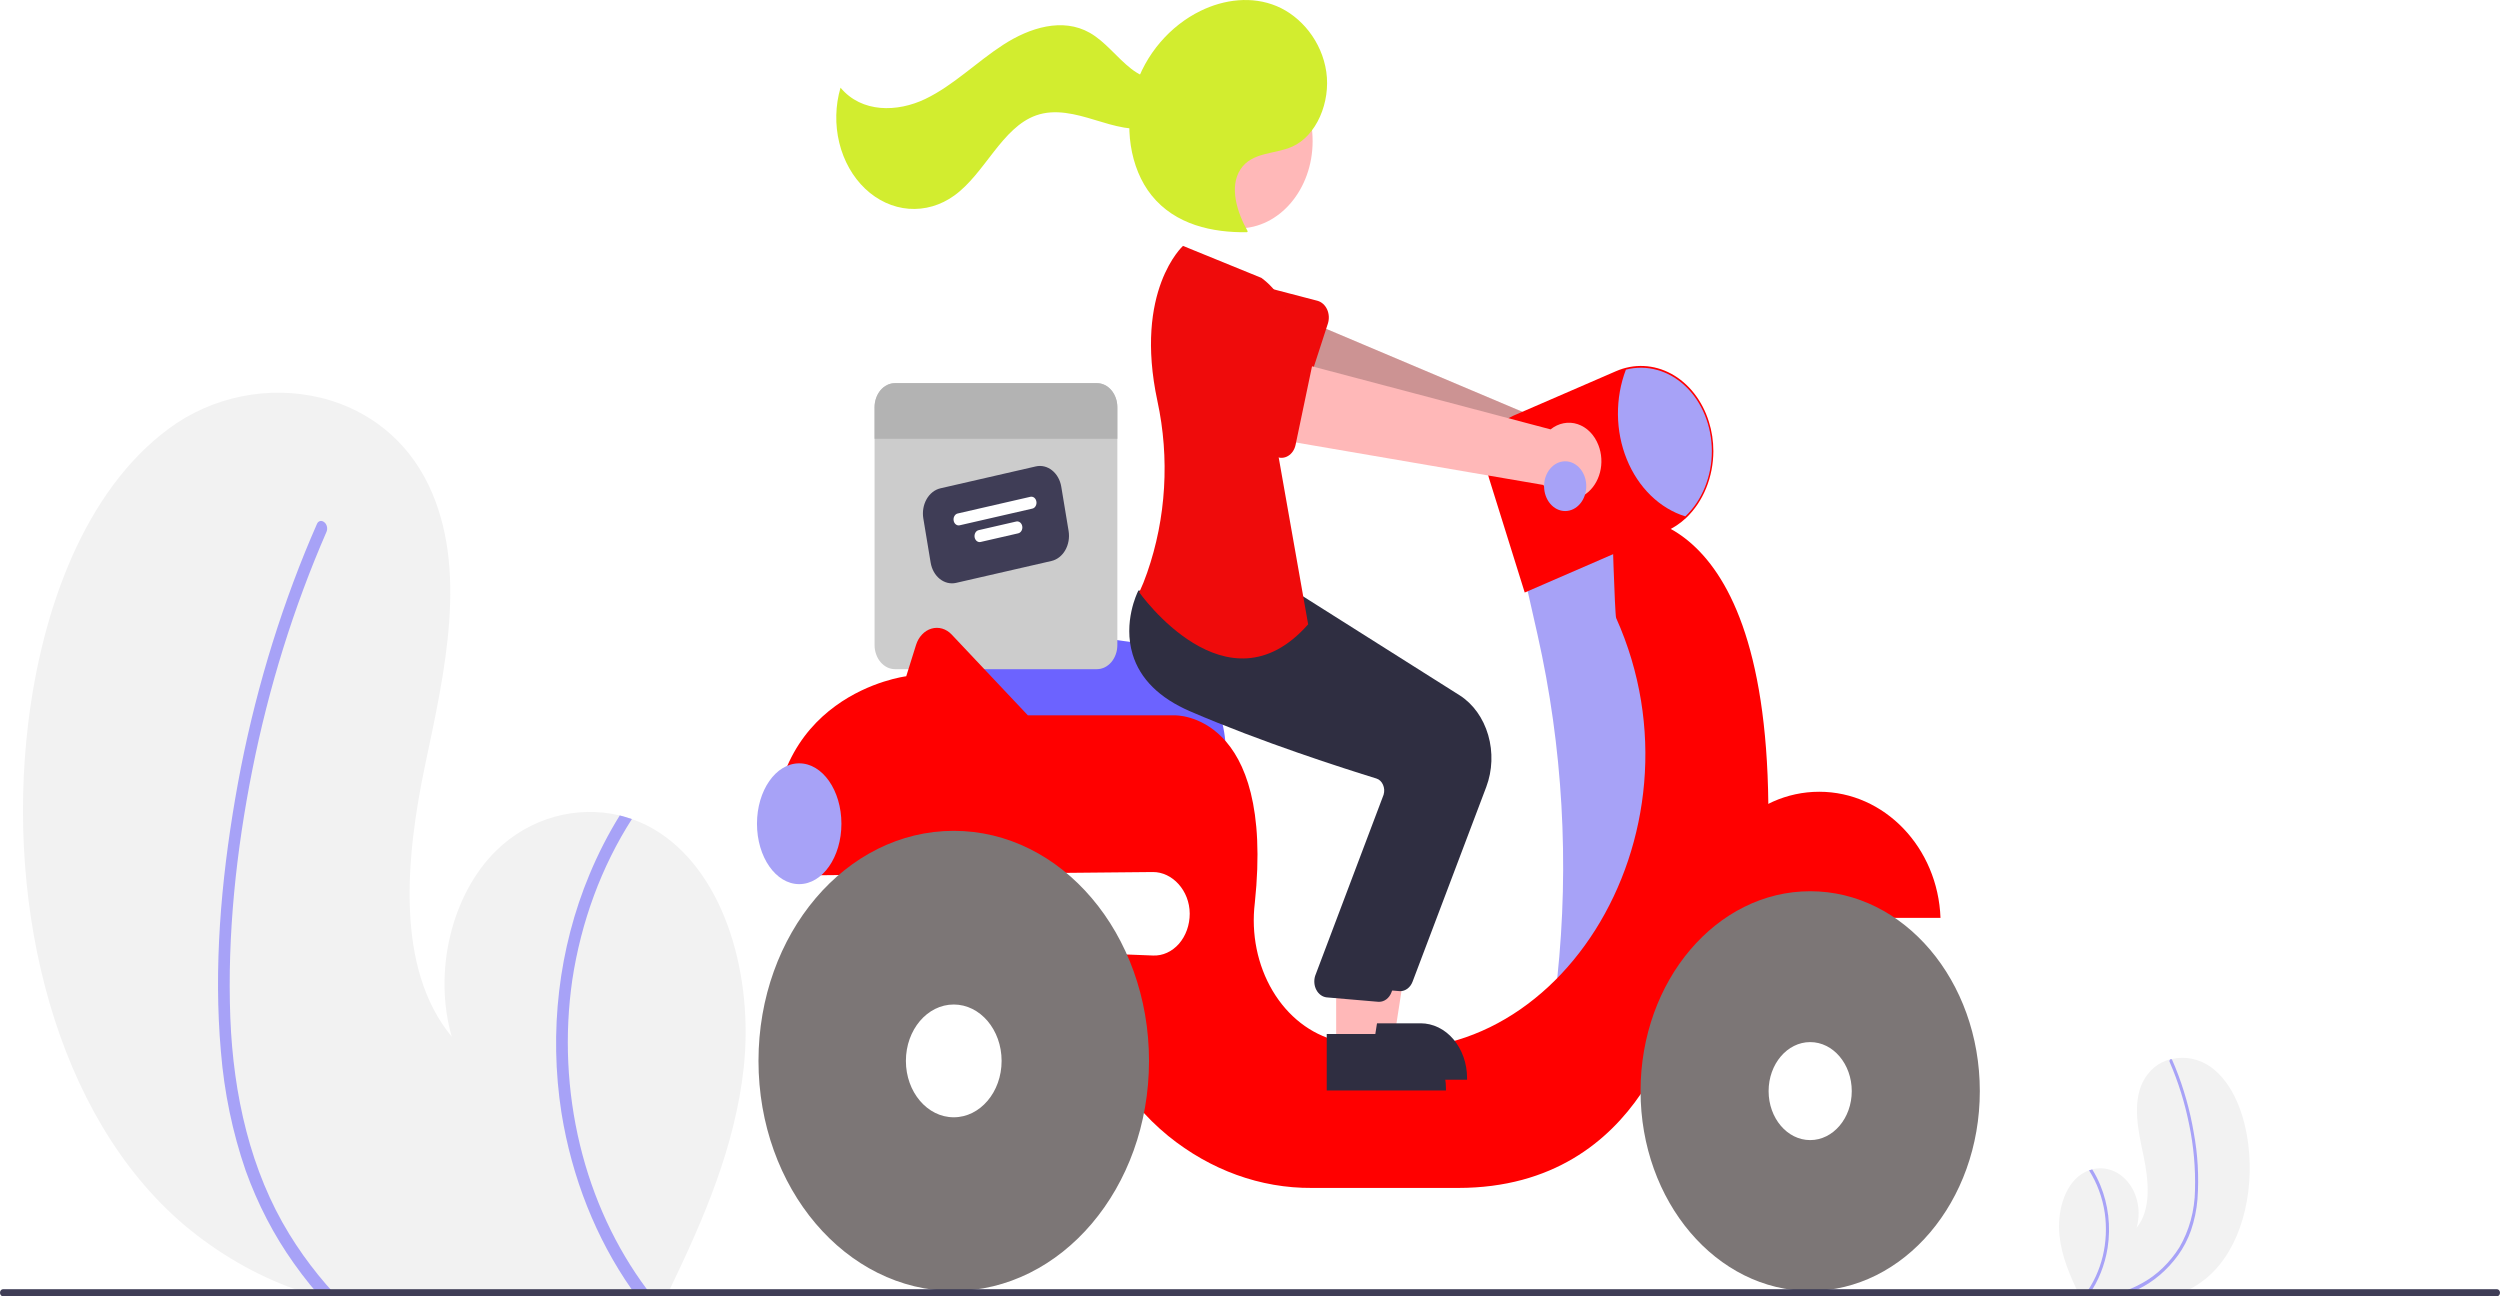 <svg width="81" height="42" viewBox="0 0 81 42" fill="none" xmlns="http://www.w3.org/2000/svg">
<g clip-path="url(#clip0)">
<path d="M24.098 34.581C23.819 37.152 22.795 39.504 21.703 41.77C21.667 41.847 21.63 41.923 21.591 42H10.238C10.008 41.93 9.782 41.853 9.556 41.77C8.273 41.31 7.063 40.608 5.971 39.692C1.794 36.146 0.187 29.446 0.913 23.442C1.364 19.712 2.753 15.904 5.459 13.895C6.887 12.832 8.722 12.487 10.367 12.882C10.41 12.891 10.453 12.903 10.497 12.913C11.912 13.288 13.172 14.221 13.889 15.723C15.179 18.423 14.411 21.767 13.777 24.772C13.145 27.777 12.802 31.373 14.637 33.589C14.031 31.488 14.629 28.982 16.076 27.561C17.169 26.489 18.692 26.088 20.08 26.42C20.213 26.454 20.344 26.492 20.473 26.538C20.784 26.645 21.085 26.794 21.369 26.98C23.533 28.404 24.409 31.684 24.098 34.581Z" fill="#F2F2F2"/>
<g filter="url(#filter0_d)">
<path d="M17.366 41.77C17.68 41.856 17.996 41.932 18.313 42H16.597C16.372 41.929 16.148 41.853 15.926 41.77C15.439 41.59 14.959 41.384 14.486 41.152C12.591 40.215 10.845 38.808 9.524 36.936C8.877 36.029 8.35 35.014 7.958 33.923C7.534 32.691 7.264 31.392 7.157 30.068C6.918 27.351 7.162 24.559 7.618 21.89C8.089 19.125 8.849 16.438 9.881 13.893C10.005 13.588 10.134 13.285 10.266 12.983C10.275 12.959 10.289 12.937 10.306 12.919C10.324 12.902 10.345 12.889 10.367 12.882C10.412 12.872 10.459 12.883 10.497 12.913C10.543 12.944 10.576 12.995 10.591 13.054C10.607 13.114 10.602 13.178 10.578 13.233C9.514 15.678 8.707 18.267 8.176 20.942C7.656 23.552 7.361 26.282 7.462 28.966C7.558 31.473 8.114 33.939 9.375 35.989C10.527 37.861 12.118 39.337 13.877 40.342C14.991 40.97 16.161 41.449 17.366 41.77V41.77Z" fill="#A7A2F7"/>
</g>
<path d="M21.133 42H20.627C20.57 41.924 20.516 41.847 20.462 41.77C19.309 40.119 18.528 38.153 18.191 36.053C17.782 33.432 18.1 30.725 19.099 28.334C19.378 27.663 19.706 27.023 20.08 26.42C20.213 26.454 20.344 26.492 20.473 26.538C19.489 28.074 18.827 29.863 18.541 31.758C18.286 33.533 18.371 35.353 18.789 37.086C19.207 38.818 19.948 40.418 20.958 41.77C21.015 41.847 21.074 41.924 21.133 42Z" fill="#A7A2F7"/>
<path d="M66.728 40.042C66.801 40.721 67.071 41.341 67.36 41.939C67.369 41.96 67.379 41.98 67.389 42H70.385C70.446 41.981 70.506 41.961 70.566 41.939C70.904 41.818 71.224 41.633 71.512 41.391C72.614 40.455 73.038 38.687 72.847 37.102C72.728 36.118 72.361 35.113 71.647 34.583C71.259 34.304 70.796 34.209 70.352 34.315C70.34 34.318 70.329 34.321 70.317 34.323C70.132 34.366 69.957 34.453 69.802 34.581C69.648 34.709 69.518 34.874 69.422 35.065C69.082 35.778 69.284 36.66 69.451 37.453C69.618 38.246 69.709 39.195 69.225 39.78C69.296 39.536 69.31 39.273 69.266 39.02C69.223 38.767 69.123 38.531 68.976 38.339C68.83 38.146 68.643 38.003 68.434 37.924C68.225 37.844 68.002 37.832 67.788 37.888C67.753 37.897 67.718 37.907 67.684 37.919C67.602 37.948 67.523 37.987 67.448 38.036C66.877 38.412 66.645 39.277 66.728 40.042Z" fill="#F2F2F2"/>
<path d="M68.504 41.939C68.421 41.962 68.338 41.982 68.254 42H68.707C68.767 41.981 68.826 41.961 68.884 41.939C69.013 41.892 69.14 41.837 69.264 41.776C69.77 41.534 70.219 41.153 70.574 40.663C70.745 40.424 70.884 40.156 70.987 39.868C71.099 39.543 71.171 39.2 71.199 38.851C71.25 38.128 71.209 37.401 71.077 36.693C70.953 35.963 70.752 35.254 70.48 34.582C70.447 34.502 70.413 34.422 70.378 34.342C70.376 34.336 70.372 34.33 70.367 34.325C70.363 34.32 70.357 34.317 70.352 34.315C70.34 34.313 70.327 34.316 70.317 34.324C70.305 34.332 70.296 34.345 70.292 34.361C70.288 34.376 70.29 34.393 70.296 34.408C70.577 35.053 70.79 35.736 70.93 36.442C71.074 37.135 71.137 37.847 71.118 38.56C71.108 39.223 70.932 39.868 70.613 40.414C70.303 40.906 69.895 41.3 69.425 41.563C69.131 41.728 68.822 41.855 68.504 41.939Z" fill="#A7A2F7"/>
<path d="M67.51 42H67.644C67.659 41.98 67.673 41.96 67.687 41.939C67.992 41.504 68.198 40.985 68.287 40.43C68.395 39.739 68.311 39.024 68.047 38.393C67.974 38.216 67.887 38.047 67.788 37.888C67.753 37.897 67.719 37.907 67.684 37.919C67.944 38.325 68.119 38.797 68.194 39.297C68.261 39.766 68.239 40.246 68.129 40.703C68.018 41.16 67.823 41.583 67.556 41.939C67.541 41.96 67.526 41.98 67.51 42Z" fill="#A7A2F7"/>
<path d="M39.719 24.464H30.341L30.242 21.067C30.237 20.92 30.26 20.773 30.309 20.637C30.357 20.501 30.43 20.38 30.522 20.28C30.614 20.18 30.724 20.106 30.843 20.061C30.962 20.016 31.088 20.002 31.212 20.02L36.669 20.807H36.67C37.479 20.81 38.255 21.19 38.826 21.865C39.398 22.539 39.719 23.454 39.719 24.407V24.464Z" fill="#6C63FF"/>
<path d="M35.539 12.414H28.999C28.912 12.414 28.826 12.434 28.745 12.473C28.665 12.512 28.592 12.57 28.53 12.642C28.469 12.715 28.42 12.801 28.387 12.895C28.353 12.99 28.336 13.091 28.336 13.194V20.901C28.336 21.003 28.353 21.105 28.387 21.199C28.42 21.294 28.469 21.38 28.53 21.452C28.592 21.525 28.665 21.582 28.745 21.622C28.826 21.661 28.912 21.681 28.999 21.681H35.539C35.626 21.681 35.713 21.661 35.793 21.622C35.873 21.582 35.946 21.525 36.008 21.452C36.069 21.38 36.118 21.294 36.151 21.199C36.185 21.105 36.202 21.003 36.202 20.901V13.194C36.202 13.091 36.185 12.99 36.151 12.895C36.118 12.801 36.069 12.715 36.008 12.642C35.946 12.57 35.873 12.512 35.793 12.473C35.713 12.434 35.626 12.414 35.539 12.414Z" fill="#CCCCCC"/>
<path d="M34.066 18.176L30.978 18.885C30.795 18.927 30.605 18.881 30.45 18.758C30.296 18.635 30.189 18.445 30.153 18.229L29.915 16.793C29.88 16.577 29.919 16.354 30.023 16.171C30.127 15.989 30.289 15.863 30.472 15.821L33.56 15.112C33.743 15.07 33.933 15.116 34.087 15.239C34.242 15.362 34.349 15.552 34.385 15.768L34.623 17.204C34.658 17.42 34.619 17.643 34.515 17.826C34.411 18.008 34.249 18.134 34.066 18.176Z" fill="#3F3D56"/>
<path d="M33.449 16.479L31.092 17.02C31.049 17.03 31.004 17.019 30.968 16.99C30.931 16.962 30.906 16.917 30.898 16.866C30.889 16.815 30.898 16.762 30.923 16.72C30.947 16.677 30.985 16.647 31.029 16.637L33.385 16.096C33.428 16.087 33.473 16.097 33.51 16.126C33.546 16.155 33.571 16.2 33.579 16.251C33.588 16.301 33.579 16.354 33.554 16.397C33.53 16.44 33.492 16.47 33.449 16.479Z" fill="white"/>
<path d="M32.99 17.28L31.771 17.56C31.728 17.57 31.684 17.559 31.647 17.53C31.611 17.501 31.586 17.456 31.577 17.406C31.569 17.355 31.578 17.302 31.602 17.259C31.627 17.216 31.665 17.187 31.708 17.177L32.927 16.897C32.949 16.892 32.971 16.892 32.992 16.898C33.013 16.903 33.033 16.913 33.051 16.927C33.069 16.941 33.085 16.96 33.097 16.981C33.109 17.002 33.117 17.026 33.121 17.051C33.126 17.076 33.126 17.102 33.121 17.128C33.117 17.153 33.108 17.177 33.096 17.198C33.084 17.219 33.068 17.237 33.05 17.251C33.032 17.265 33.012 17.275 32.99 17.28Z" fill="white"/>
<path d="M36.202 13.194V14.218H28.336V13.194C28.336 13.091 28.353 12.99 28.387 12.895C28.42 12.801 28.469 12.715 28.53 12.642C28.592 12.57 28.665 12.512 28.745 12.473C28.826 12.434 28.912 12.414 28.999 12.414H35.539C35.626 12.414 35.713 12.434 35.793 12.473C35.873 12.512 35.946 12.57 36.008 12.642C36.069 12.715 36.118 12.801 36.151 12.895C36.185 12.99 36.202 13.091 36.202 13.194Z" fill="#B3B3B3"/>
<path d="M51.908 14.539C51.863 14.366 51.786 14.207 51.683 14.074C51.58 13.94 51.453 13.834 51.311 13.764C51.17 13.694 51.017 13.662 50.864 13.669C50.71 13.677 50.56 13.723 50.424 13.806L41.425 10.002L41.029 12.651L49.999 15.557C50.133 15.818 50.343 16.012 50.589 16.102C50.836 16.192 51.102 16.173 51.338 16.047C51.573 15.922 51.761 15.699 51.866 15.421C51.971 15.143 51.986 14.829 51.908 14.539Z" fill="#FFB8B8"/>
<path opacity="0.2" d="M51.908 14.539C51.863 14.366 51.786 14.207 51.683 14.074C51.58 13.94 51.453 13.834 51.311 13.764C51.17 13.694 51.017 13.662 50.864 13.669C50.71 13.677 50.56 13.723 50.424 13.806L41.425 10.002L41.029 12.651L49.999 15.557C50.133 15.818 50.343 16.012 50.589 16.102C50.836 16.192 51.102 16.173 51.338 16.047C51.573 15.922 51.761 15.699 51.866 15.421C51.971 15.143 51.986 14.829 51.908 14.539Z" fill="black"/>
<path d="M43.023 10.485L42.173 13.101C42.149 13.175 42.111 13.242 42.063 13.298C42.015 13.354 41.957 13.397 41.893 13.424C41.829 13.451 41.762 13.462 41.694 13.455C41.627 13.448 41.561 13.425 41.502 13.386L39.437 12.016C39.115 11.868 38.855 11.576 38.716 11.203C38.576 10.83 38.568 10.407 38.692 10.026C38.817 9.646 39.064 9.339 39.381 9.174C39.697 9.008 40.056 8.997 40.379 9.143L42.685 9.745C42.751 9.763 42.813 9.797 42.867 9.845C42.921 9.893 42.965 9.954 42.998 10.024C43.03 10.094 43.048 10.172 43.053 10.251C43.057 10.331 43.047 10.411 43.023 10.485Z" fill="#EF0B0B"/>
<path d="M52.617 16.961L49.392 18.688L49.816 20.565C50.633 24.192 50.85 27.969 50.455 31.692L52.812 32.272L54.766 26.401L54.082 19.724L52.617 16.961Z" fill="#A7A2F7"/>
<path d="M58.943 25.653C56.825 25.653 55.098 27.467 55.015 29.739H62.872C62.788 27.467 61.062 25.653 58.943 25.653Z" fill="#FF0000"/>
<path d="M57.294 26.044C57.184 15.787 52.226 16.731 52.226 16.731C52.226 16.731 52.319 19.923 52.363 20.023C55.523 27.066 50.308 35.323 43.671 33.804C43.546 33.775 43.426 33.746 43.31 33.717C42.469 33.51 41.727 32.933 41.234 32.104C40.741 31.275 40.534 30.256 40.656 29.254C41.31 23.068 38.058 23.177 38.058 23.177H33.303L30.834 20.559C30.747 20.466 30.642 20.401 30.528 20.367C30.414 20.334 30.295 20.333 30.181 20.367C30.067 20.4 29.962 20.465 29.875 20.558C29.787 20.65 29.72 20.766 29.68 20.895L29.362 21.911C29.362 21.911 24.672 22.487 25.063 27.898H26.513C26.509 28.051 26.515 28.205 26.529 28.358L37.35 28.254C37.984 28.248 38.544 28.854 38.547 29.601C38.547 29.783 38.517 29.963 38.457 30.131C38.397 30.299 38.309 30.451 38.199 30.578C38.088 30.704 37.956 30.803 37.812 30.869C37.668 30.935 37.514 30.965 37.36 30.959L35.615 30.891C35.078 33.711 36.397 35.611 37.851 36.805C39.219 37.913 40.843 38.501 42.503 38.489H47.243C53.398 38.489 54.473 32.387 54.473 32.387C57.698 30.776 57.294 26.044 57.294 26.044Z" fill="#FF0000"/>
<path d="M58.65 41.827C61.686 41.827 64.146 38.928 64.146 35.352C64.146 31.775 61.686 28.876 58.65 28.876C55.615 28.876 53.154 31.775 53.154 35.352C53.154 38.928 55.615 41.827 58.65 41.827Z" fill="#7C7676"/>
<path d="M58.65 36.939C59.394 36.939 59.997 36.228 59.997 35.352C59.997 34.475 59.394 33.764 58.65 33.764C57.906 33.764 57.303 34.475 57.303 35.352C57.303 36.228 57.906 36.939 58.65 36.939Z" fill="white"/>
<path d="M30.901 41.827C34.395 41.827 37.228 38.49 37.228 34.373C37.228 30.256 34.395 26.919 30.901 26.919C27.407 26.919 24.575 30.256 24.575 34.373C24.575 38.49 27.407 41.827 30.901 41.827Z" fill="#7C7676"/>
<path d="M30.901 36.2C31.758 36.2 32.452 35.382 32.452 34.373C32.452 33.364 31.758 32.546 30.901 32.546C30.045 32.546 29.351 33.364 29.351 34.373C29.351 35.382 30.045 36.2 30.901 36.2Z" fill="white"/>
<path d="M49.401 19.198L48.241 15.485C48.181 15.292 48.153 15.086 48.16 14.88C48.167 14.674 48.209 14.472 48.282 14.284C48.355 14.097 48.459 13.929 48.588 13.789C48.717 13.649 48.867 13.541 49.032 13.469L52.358 12.027C52.647 11.901 52.953 11.844 53.261 11.859C53.569 11.873 53.871 11.959 54.151 12.111C54.43 12.263 54.682 12.479 54.891 12.745C55.099 13.012 55.262 13.324 55.368 13.665C55.464 13.97 55.513 14.293 55.513 14.619C55.511 15.033 55.432 15.441 55.28 15.814C55.128 16.187 54.908 16.515 54.635 16.776C54.437 16.962 54.215 17.109 53.978 17.212L49.401 19.198Z" fill="#FF0000"/>
<path d="M55.464 14.619C55.464 15.025 55.386 15.425 55.237 15.79C55.089 16.155 54.872 16.477 54.604 16.731C54.193 16.603 53.81 16.371 53.482 16.051C53.154 15.731 52.89 15.331 52.707 14.879C52.523 14.426 52.426 13.932 52.421 13.431C52.417 12.93 52.505 12.433 52.679 11.976C53.014 11.89 53.362 11.894 53.695 11.987C54.029 12.08 54.341 12.259 54.608 12.513C54.875 12.767 55.091 13.087 55.239 13.452C55.387 13.816 55.464 14.215 55.464 14.619Z" fill="#A7A2F7"/>
<path d="M25.894 28.646C26.649 28.646 27.262 27.77 27.262 26.689C27.262 25.608 26.649 24.732 25.894 24.732C25.138 24.732 24.526 25.608 24.526 26.689C24.526 27.77 25.138 28.646 25.894 28.646Z" fill="#A7A2F7"/>
<path d="M43.976 33.616H45.174L45.743 29.956L43.975 29.956L43.976 33.616Z" fill="#FFB8B8"/>
<path d="M43.67 33.156L46.029 33.155H46.029C46.227 33.155 46.422 33.201 46.605 33.29C46.787 33.379 46.953 33.51 47.092 33.674C47.232 33.839 47.343 34.034 47.418 34.249C47.494 34.464 47.533 34.694 47.533 34.927V34.984L43.67 34.984L43.67 33.156Z" fill="#2F2E41"/>
<path d="M45.366 32.114C45.352 32.114 45.338 32.113 45.324 32.111L43.666 31.969C43.599 31.962 43.535 31.937 43.477 31.895C43.42 31.854 43.371 31.797 43.335 31.73C43.299 31.663 43.277 31.587 43.27 31.508C43.263 31.43 43.271 31.35 43.294 31.275L45.513 25.402C45.529 25.35 45.535 25.294 45.532 25.239C45.528 25.183 45.515 25.129 45.493 25.08C45.472 25.03 45.441 24.986 45.404 24.951C45.367 24.917 45.324 24.891 45.277 24.878C44.234 24.556 41.557 23.701 39.24 22.7C38.248 22.271 37.623 21.651 37.382 20.857C37.065 19.811 37.534 18.857 37.554 18.817L37.57 18.786L39.75 19.019L42.114 19.256L47.294 22.529C47.728 22.805 48.057 23.265 48.217 23.815C48.377 24.365 48.355 24.965 48.155 25.497L45.767 31.807C45.733 31.898 45.676 31.976 45.605 32.03C45.534 32.085 45.451 32.114 45.366 32.114Z" fill="#2F2E41"/>
<path d="M40.129 7.4C41.455 7.4 42.529 6.134 42.529 4.573C42.529 3.011 41.455 1.745 40.129 1.745C38.804 1.745 37.73 3.011 37.73 4.573C37.73 6.134 38.804 7.4 40.129 7.4Z" fill="#FFB8B8"/>
<path d="M43.292 33.962H44.489L45.059 30.301L43.291 30.301L43.292 33.962Z" fill="#FFB8B8"/>
<path d="M42.986 33.501L45.345 33.501H45.345C45.543 33.501 45.738 33.547 45.92 33.636C46.103 33.725 46.269 33.855 46.408 34.02C46.548 34.184 46.659 34.379 46.734 34.594C46.81 34.809 46.849 35.039 46.849 35.272V35.33L42.986 35.33L42.986 33.501Z" fill="#2F2E41"/>
<path d="M44.682 32.459C44.668 32.459 44.654 32.458 44.64 32.457L42.982 32.315C42.915 32.307 42.85 32.282 42.793 32.24C42.736 32.199 42.687 32.143 42.651 32.075C42.615 32.008 42.593 31.933 42.586 31.854C42.579 31.775 42.587 31.695 42.61 31.62L44.829 25.748C44.844 25.695 44.851 25.64 44.848 25.584C44.844 25.529 44.831 25.475 44.809 25.425C44.788 25.376 44.757 25.332 44.72 25.297C44.683 25.262 44.64 25.237 44.593 25.223C43.55 24.901 40.873 24.046 38.556 23.045C37.564 22.616 36.938 21.996 36.698 21.203C36.381 20.157 36.85 19.203 36.87 19.163L36.886 19.131L39.066 19.365L41.43 19.602L46.61 22.874C47.044 23.151 47.373 23.61 47.533 24.16C47.693 24.71 47.671 25.311 47.471 25.843L45.083 32.152C45.049 32.244 44.992 32.321 44.921 32.376C44.85 32.43 44.767 32.459 44.682 32.459Z" fill="#2F2E41"/>
<path d="M40.869 9.003L38.329 7.967C38.329 7.967 36.734 9.411 37.5 12.992C37.9 14.84 37.784 16.791 37.168 18.555C37.094 18.773 37.008 18.986 36.912 19.192C36.912 19.192 39.746 23.221 42.384 20.228L41.358 14.414C41.358 14.414 42.97 10.557 40.869 9.003Z" fill="#EF0B0B"/>
<path d="M40.427 7.496C40.086 6.894 39.816 6.059 40.192 5.486C40.563 4.92 41.295 5.003 41.864 4.753C42.656 4.404 43.115 3.308 42.972 2.327C42.829 1.345 42.16 0.531 41.363 0.198C40.566 -0.134 39.668 -0.026 38.888 0.357C37.928 0.829 37.104 1.742 36.758 2.899C36.413 4.055 36.597 5.444 37.314 6.333C38.082 7.286 39.288 7.54 40.404 7.524" fill="#D2ED2F"/>
<path d="M38.195 2.358C37.764 2.771 37.108 2.588 36.646 2.225C36.184 1.863 35.809 1.347 35.309 1.063C34.428 0.562 33.362 0.895 32.505 1.45C31.647 2.005 30.887 2.771 29.981 3.206C29.075 3.641 27.919 3.663 27.233 2.841C27.064 3.417 27.05 4.041 27.193 4.627C27.336 5.213 27.629 5.732 28.032 6.115C28.435 6.497 28.929 6.724 29.445 6.764C29.961 6.803 30.476 6.655 30.917 6.337C31.91 5.625 32.458 4.131 33.572 3.738C34.188 3.52 34.849 3.696 35.472 3.886C36.095 4.075 36.744 4.28 37.372 4.119C38.001 3.957 38.589 3.292 38.509 2.54L38.195 2.358Z" fill="#D2ED2F"/>
<path d="M51.789 14.424C51.726 14.259 51.633 14.113 51.517 13.995C51.4 13.877 51.263 13.791 51.115 13.742C50.968 13.693 50.813 13.683 50.661 13.713C50.51 13.742 50.366 13.81 50.239 13.912L40.911 11.446L40.795 14.132L50.001 15.712C50.161 15.951 50.389 16.113 50.644 16.167C50.898 16.221 51.16 16.163 51.38 16.004C51.601 15.845 51.764 15.597 51.84 15.305C51.915 15.014 51.897 14.7 51.789 14.424Z" fill="#FFB8B8"/>
<path d="M42.546 11.693L41.977 14.412C41.961 14.489 41.931 14.562 41.889 14.624C41.847 14.686 41.794 14.737 41.733 14.773C41.673 14.809 41.607 14.83 41.539 14.833C41.472 14.836 41.404 14.822 41.342 14.792L39.149 13.733C38.813 13.633 38.525 13.381 38.347 13.031C38.169 12.681 38.116 12.262 38.2 11.867C38.284 11.471 38.498 11.131 38.794 10.92C39.091 10.71 39.446 10.647 39.782 10.745L42.134 11.008C42.201 11.015 42.267 11.04 42.325 11.08C42.384 11.12 42.434 11.174 42.473 11.239C42.513 11.304 42.539 11.378 42.552 11.456C42.565 11.535 42.563 11.615 42.546 11.693V11.693Z" fill="#EF0B0B"/>
<path d="M50.711 16.558C51.089 16.558 51.395 16.197 51.395 15.752C51.395 15.307 51.089 14.946 50.711 14.946C50.334 14.946 50.028 15.307 50.028 15.752C50.028 16.197 50.334 16.558 50.711 16.558Z" fill="#A7A2F7"/>
<path d="M81 41.885C81 41.915 80.99 41.945 80.971 41.966C80.953 41.988 80.928 42 80.902 42H0.098C0.072 42 0.047 41.988 0.029 41.966C0.01 41.945 0 41.915 0 41.885C0 41.854 0.01 41.825 0.029 41.803C0.047 41.782 0.072 41.77 0.098 41.77H80.902C80.928 41.77 80.953 41.782 80.971 41.804C80.99 41.825 81 41.854 81 41.885Z" fill="#3F3D56"/>
</g>
<defs>
<filter id="filter0_d" x="3.064" y="12.878" width="19.25" height="37.122" filterUnits="userSpaceOnUse" color-interpolation-filters="sRGB">
<feFlood flood-opacity="0" result="BackgroundImageFix"/>
<feColorMatrix in="SourceAlpha" type="matrix" values="0 0 0 0 0 0 0 0 0 0 0 0 0 0 0 0 0 0 127 0" result="hardAlpha"/>
<feOffset dy="4"/>
<feGaussianBlur stdDeviation="2"/>
<feComposite in2="hardAlpha" operator="out"/>
<feColorMatrix type="matrix" values="0 0 0 0 0 0 0 0 0 0 0 0 0 0 0 0 0 0 0.25 0"/>
<feBlend mode="normal" in2="BackgroundImageFix" result="effect1_dropShadow"/>
<feBlend mode="normal" in="SourceGraphic" in2="effect1_dropShadow" result="shape"/>
</filter>
<clipPath id="clip0">
<rect width="81" height="42" fill="white"/>
</clipPath>
</defs>
</svg>
